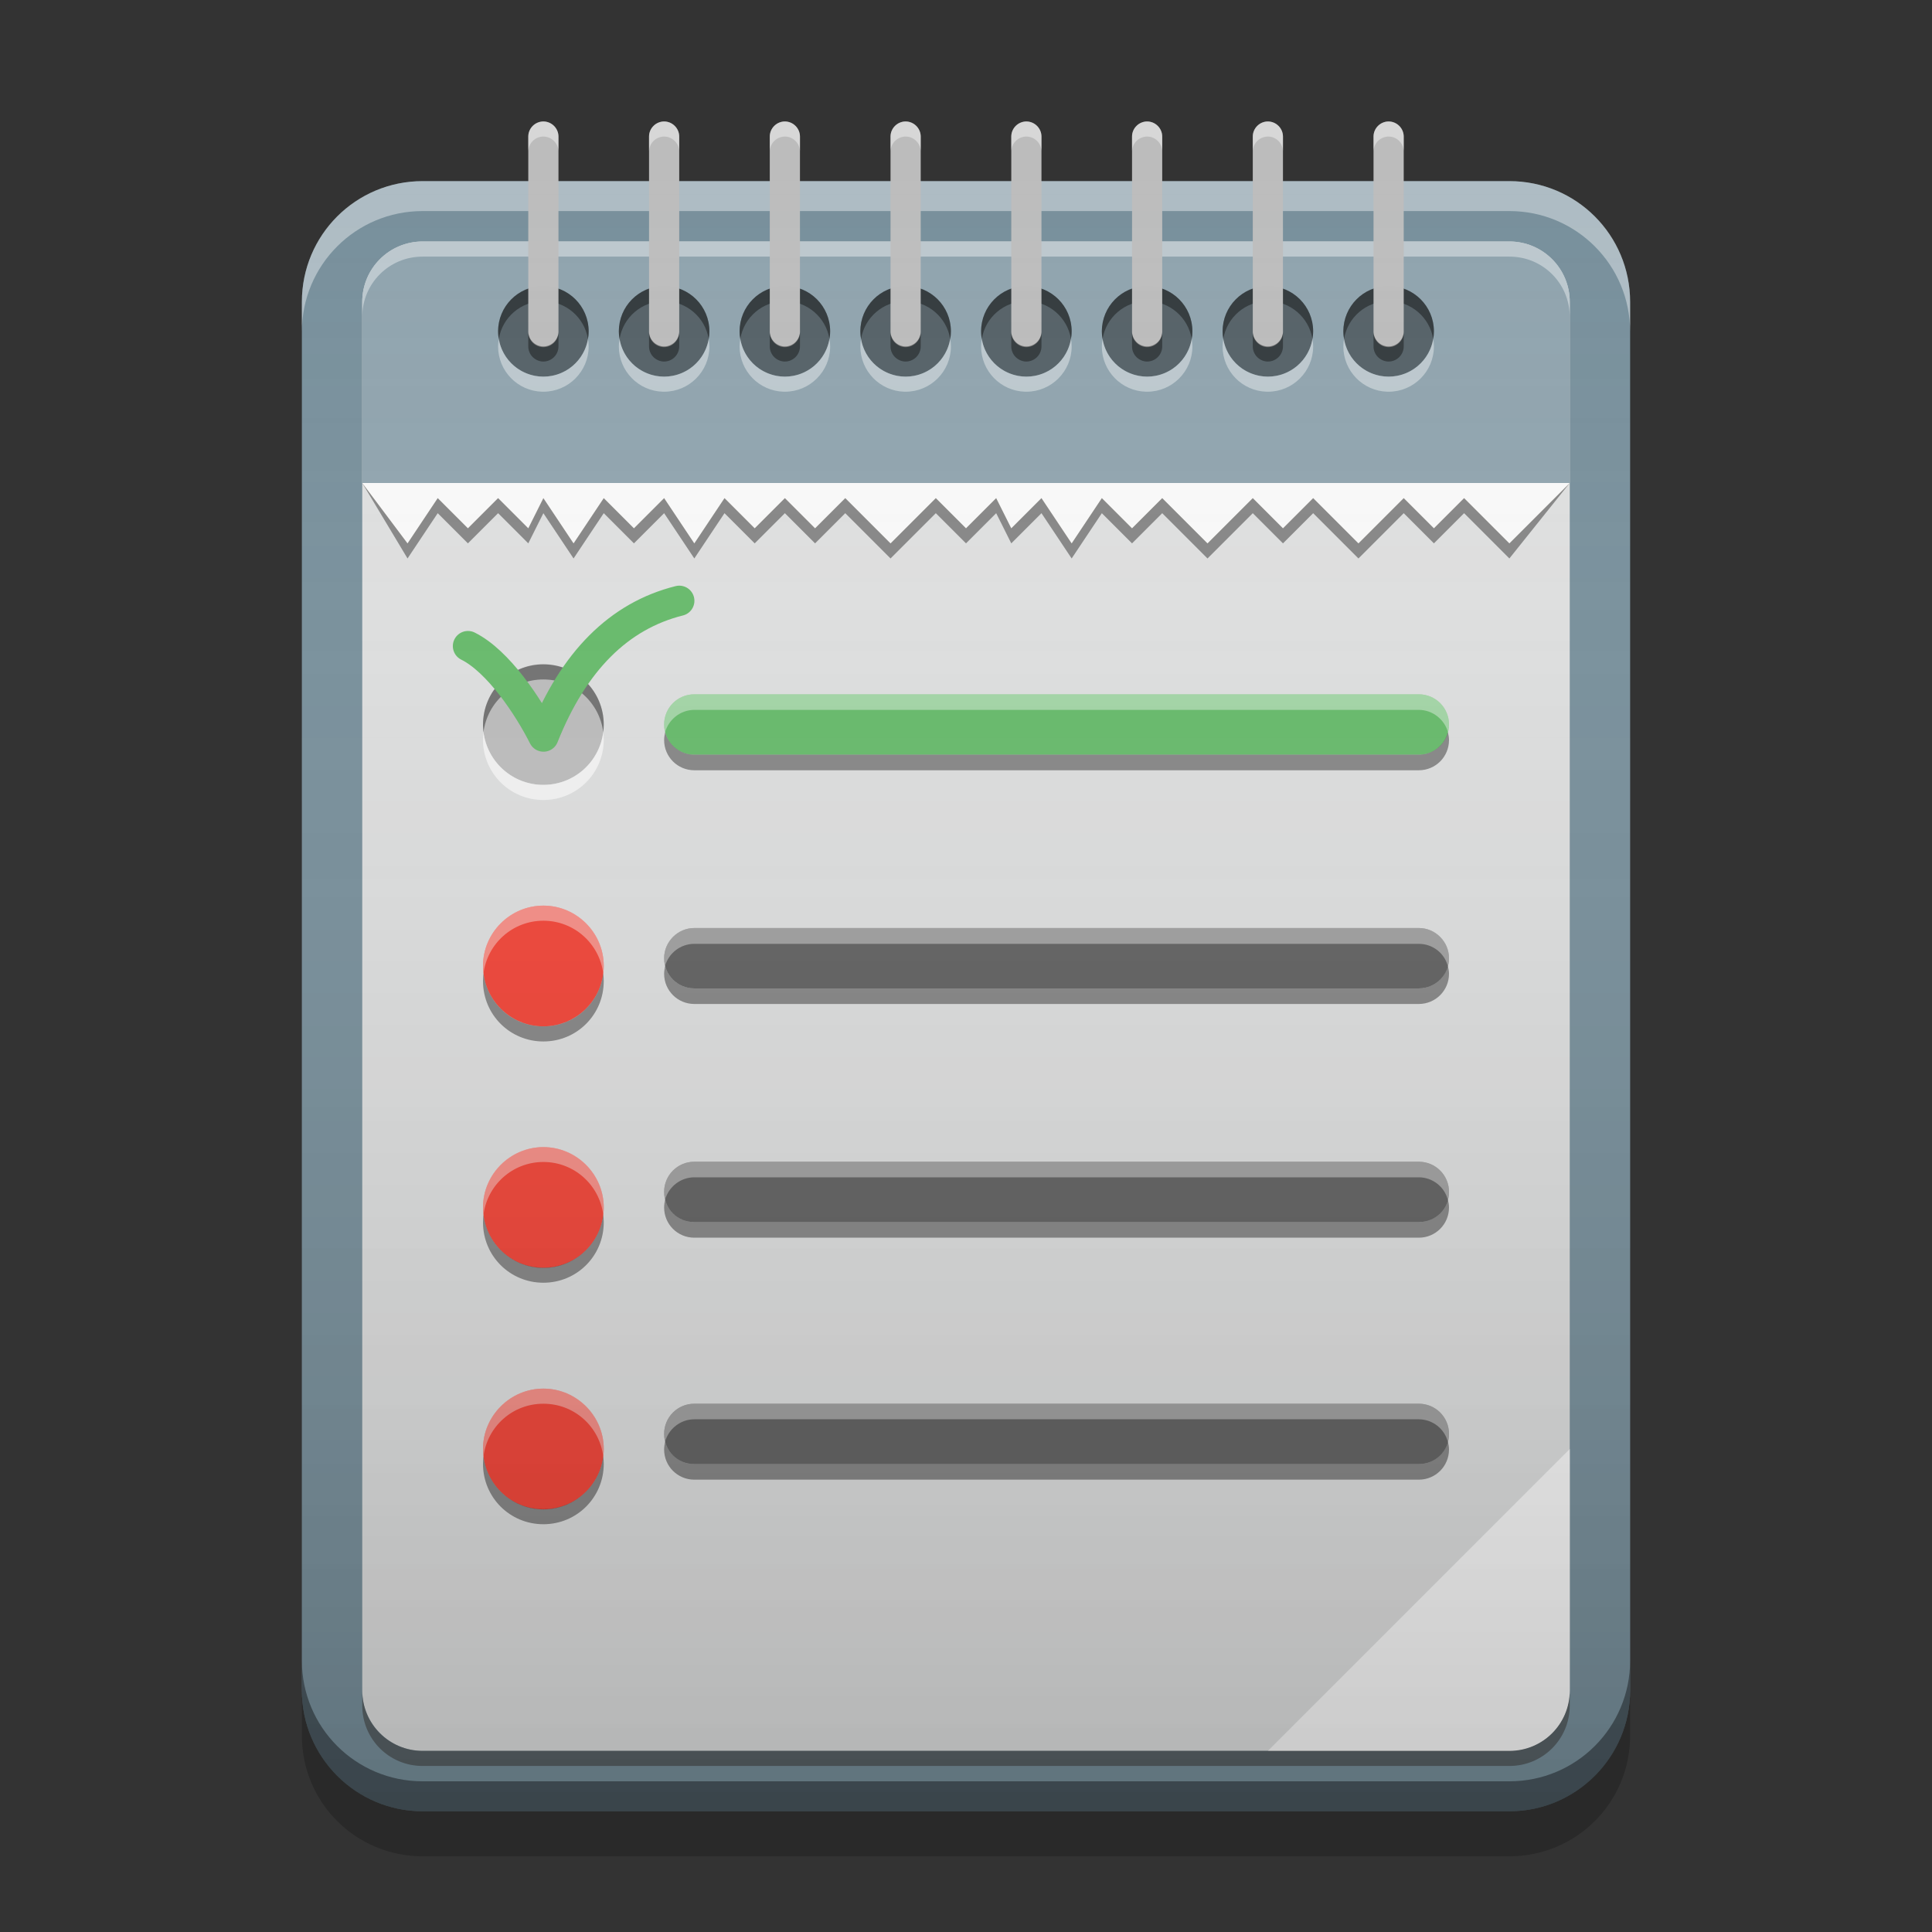 
<svg xmlns="http://www.w3.org/2000/svg" xmlns:xlink="http://www.w3.org/1999/xlink" width="32" height="32" viewBox="0 0 32 32" version="1.1">
<rect x="0" y="0" width="32" height="32" fill="#333333" stroke="none"/>
<defs>
<linearGradient id="linear0" gradientUnits="userSpaceOnUse" x1="8.467" y1="-199.125" x2="8.467" y2="-213.413" gradientTransform="matrix(1.89,0,0,1.89,0,406.299)">
<stop offset="0" style="stop-color:rgb(0%,0%,0%);stop-opacity:0.2;"/>
<stop offset="1" style="stop-color:rgb(100%,100%,100%);stop-opacity:0;"/>
</linearGradient>
</defs>
<g id="surface1">
<path style=" stroke:none;fill-rule:nonzero;fill:rgb(47.059%,56.471%,61.176%);fill-opacity:1;" d="M 7 3 L 25 3 C 26.105 3 27 3.895 27 5 L 27 28 C 27 29.105 26.105 30 25 30 L 7 30 C 5.895 30 5 29.105 5 28 L 5 5 C 5 3.895 5.895 3 7 3 Z M 7 3 "/>
<path style=" stroke:none;fill-rule:nonzero;fill:rgb(87.843%,87.843%,87.843%);fill-opacity:0.996;" d="M 7 4 L 25 4 C 25.551 4 26 4.449 26 5 L 26 28 C 26 28.551 25.551 29 25 29 L 7 29 C 6.449 29 6 28.551 6 28 L 6 5 C 6 4.449 6.449 4 7 4 Z M 7 4 "/>
<path style=" stroke:none;fill-rule:nonzero;fill:rgb(56.471%,64.314%,68.235%);fill-opacity:0.996;" d="M 7 4 C 6.445 4 6 4.445 6 5 L 6 8 L 26 8 L 26 5 C 26 4.445 25.555 4 25 4 Z M 7 4 "/>
<path style=" stroke:none;fill-rule:nonzero;fill:rgb(100%,100%,100%);fill-opacity:0.4;" d="M 7 4 C 6.445 4 6 4.445 6 5 L 6 5.25 C 6 4.695 6.445 4.25 7 4.25 L 25 4.25 C 25.555 4.25 26 4.695 26 5.25 L 26 5 C 26 4.445 25.555 4 25 4 Z M 7 4 "/>
<path style=" stroke:none;fill-rule:nonzero;fill:rgb(98.039%,98.039%,98.039%);fill-opacity:0.996;" d="M 26 24 L 21 29 L 25 29 C 25.555 29 26 28.555 26 28 Z M 26 24 "/>
<path style=" stroke:none;fill-rule:nonzero;fill:rgb(100%,100%,100%);fill-opacity:0.4;" d="M 7 3 C 5.891 3 5 3.891 5 5 L 5 5.496 C 5 4.391 5.891 3.496 7 3.496 L 25 3.496 C 26.109 3.496 27 4.391 27 5.496 L 27 5 C 27 3.891 26.109 3 25 3 Z M 7 3 "/>
<path style=" stroke:none;fill-rule:nonzero;fill:rgb(0.392%,0.392%,0.392%);fill-opacity:0.4;" d="M 9 4.738 C 9.414 4.738 9.75 5.074 9.75 5.488 C 9.75 5.902 9.414 6.238 9 6.238 C 8.586 6.238 8.25 5.902 8.25 5.488 C 8.25 5.074 8.586 4.738 9 4.738 Z M 9 4.738 "/>
<path style=" stroke:none;fill-rule:nonzero;fill:rgb(0.392%,0.392%,0.392%);fill-opacity:0.4;" d="M 8.98 4.738 C 8.574 4.746 8.25 5.078 8.25 5.488 C 8.25 5.531 8.254 5.57 8.262 5.613 C 8.32 5.258 8.629 4.988 9 4.988 C 9.371 4.988 9.68 5.258 9.738 5.613 C 9.746 5.57 9.75 5.531 9.75 5.488 C 9.75 5.07 9.414 4.738 9 4.738 C 8.992 4.738 8.988 4.738 8.98 4.738 Z M 8.98 4.738 "/>
<path style=" stroke:none;fill-rule:nonzero;fill:rgb(100%,100%,100%);fill-opacity:0.4;" d="M 8.98 6.488 C 8.574 6.477 8.25 6.145 8.25 5.738 C 8.25 5.695 8.254 5.652 8.262 5.613 C 8.32 5.969 8.629 6.238 9 6.238 C 9.371 6.238 9.68 5.969 9.738 5.613 C 9.746 5.652 9.75 5.695 9.75 5.738 C 9.75 6.152 9.414 6.488 9 6.488 C 8.992 6.488 8.988 6.488 8.98 6.488 Z M 8.98 6.488 "/>
<path style=" stroke:none;fill-rule:nonzero;fill:rgb(74.118%,74.118%,74.118%);fill-opacity:0.996;" d="M 9 2.012 C 9.137 2.012 9.25 2.125 9.25 2.262 L 9.25 5.5 C 9.25 5.637 9.137 5.75 9 5.75 C 8.863 5.75 8.75 5.637 8.75 5.5 L 8.75 2.262 C 8.75 2.125 8.863 2.012 9 2.012 Z M 9 2.012 "/>
<path style=" stroke:none;fill-rule:nonzero;fill:rgb(100%,100%,100%);fill-opacity:0.4;" d="M 8.988 2.012 C 8.855 2.02 8.75 2.129 8.75 2.262 L 8.75 2.5 C 8.758 2.371 8.859 2.27 8.988 2.262 C 8.992 2.262 8.996 2.262 9 2.262 C 9.133 2.262 9.242 2.367 9.25 2.5 L 9.25 2.262 C 9.25 2.125 9.137 2.012 9 2.012 C 8.996 2.012 8.992 2.012 8.988 2.012 Z M 8.988 2.012 "/>
<path style=" stroke:none;fill-rule:nonzero;fill:rgb(0.392%,0.392%,0.392%);fill-opacity:0.4;" d="M 8.75 5.5 L 8.75 5.738 C 8.75 5.871 8.855 5.98 8.988 5.988 C 8.992 5.988 8.996 5.988 9 5.988 C 9.137 5.988 9.25 5.875 9.25 5.738 L 9.25 5.5 C 9.242 5.633 9.133 5.738 9 5.738 C 8.996 5.738 8.992 5.738 8.988 5.738 C 8.859 5.73 8.758 5.629 8.75 5.5 Z M 8.75 5.5 "/>
<path style=" stroke:none;fill-rule:nonzero;fill:rgb(0.392%,0.392%,0.392%);fill-opacity:0.4;" d="M 7 30 C 5.891 30 5 29.109 5 28 L 5 27.504 C 5 28.609 5.891 29.504 7 29.504 L 25 29.504 C 26.109 29.504 27 28.609 27 27.504 L 27 28 C 27 29.109 26.109 30 25 30 Z M 7 30 "/>
<path style=" stroke:none;fill-rule:nonzero;fill:rgb(0.392%,0.392%,0.392%);fill-opacity:0.2;" d="M 5 28 L 5 28.746 C 5 29.855 5.891 30.746 7 30.746 L 25 30.746 C 26.109 30.746 27 29.855 27 28.746 L 27 28 C 27 29.109 26.109 30 25 30 L 7 30 C 5.891 30 5 29.109 5 28 Z M 5 28 "/>
<path style=" stroke:none;fill-rule:nonzero;fill:rgb(25.49%,25.49%,25.49%);fill-opacity:0.6;" d="M 7 29.25 C 6.445 29.25 6 28.805 6 28.25 L 6 28 C 6 28.555 6.445 29 7 29 L 25 29 C 25.555 29 26 28.555 26 28 L 26 28.25 C 26 28.805 25.555 29.25 25 29.25 Z M 7 29.25 "/>
<path style=" stroke:none;fill-rule:nonzero;fill:rgb(0.392%,0.392%,0.392%);fill-opacity:0.4;" d="M 11 4.738 C 11.414 4.738 11.75 5.074 11.75 5.488 C 11.75 5.902 11.414 6.238 11 6.238 C 10.586 6.238 10.25 5.902 10.25 5.488 C 10.25 5.074 10.586 4.738 11 4.738 Z M 11 4.738 "/>
<path style=" stroke:none;fill-rule:nonzero;fill:rgb(0.392%,0.392%,0.392%);fill-opacity:0.4;" d="M 10.98 4.738 C 10.574 4.746 10.25 5.078 10.25 5.488 C 10.25 5.531 10.254 5.57 10.262 5.613 C 10.32 5.258 10.629 4.988 11 4.988 C 11.371 4.988 11.68 5.258 11.738 5.613 C 11.746 5.57 11.75 5.531 11.75 5.488 C 11.75 5.07 11.414 4.738 11 4.738 C 10.992 4.738 10.988 4.738 10.98 4.738 Z M 10.98 4.738 "/>
<path style=" stroke:none;fill-rule:nonzero;fill:rgb(100%,100%,100%);fill-opacity:0.4;" d="M 10.98 6.488 C 10.574 6.477 10.25 6.145 10.25 5.738 C 10.25 5.695 10.254 5.652 10.262 5.613 C 10.32 5.969 10.629 6.238 11 6.238 C 11.371 6.238 11.68 5.969 11.738 5.613 C 11.746 5.652 11.75 5.695 11.75 5.738 C 11.75 6.152 11.414 6.488 11 6.488 C 10.992 6.488 10.988 6.488 10.98 6.488 Z M 10.98 6.488 "/>
<path style=" stroke:none;fill-rule:nonzero;fill:rgb(74.118%,74.118%,74.118%);fill-opacity:0.996;" d="M 11 2.012 C 11.137 2.012 11.25 2.125 11.25 2.262 L 11.25 5.5 C 11.25 5.637 11.137 5.75 11 5.75 C 10.863 5.75 10.75 5.637 10.75 5.5 L 10.75 2.262 C 10.75 2.125 10.863 2.012 11 2.012 Z M 11 2.012 "/>
<path style=" stroke:none;fill-rule:nonzero;fill:rgb(100%,100%,100%);fill-opacity:0.4;" d="M 10.988 2.012 C 10.855 2.02 10.75 2.129 10.75 2.262 L 10.75 2.5 C 10.758 2.371 10.859 2.27 10.988 2.262 C 10.992 2.262 10.996 2.262 11 2.262 C 11.133 2.262 11.242 2.367 11.25 2.5 L 11.25 2.262 C 11.25 2.125 11.137 2.012 11 2.012 C 10.996 2.012 10.992 2.012 10.988 2.012 Z M 10.988 2.012 "/>
<path style=" stroke:none;fill-rule:nonzero;fill:rgb(0.392%,0.392%,0.392%);fill-opacity:0.4;" d="M 10.75 5.5 L 10.75 5.738 C 10.75 5.871 10.855 5.98 10.988 5.988 C 10.992 5.988 10.996 5.988 11 5.988 C 11.137 5.988 11.25 5.875 11.25 5.738 L 11.25 5.5 C 11.242 5.633 11.133 5.738 11 5.738 C 10.996 5.738 10.992 5.738 10.988 5.738 C 10.859 5.73 10.758 5.629 10.75 5.5 Z M 10.75 5.5 "/>
<path style=" stroke:none;fill-rule:nonzero;fill:rgb(0.392%,0.392%,0.392%);fill-opacity:0.4;" d="M 13 4.738 C 13.414 4.738 13.75 5.074 13.75 5.488 C 13.75 5.902 13.414 6.238 13 6.238 C 12.586 6.238 12.25 5.902 12.25 5.488 C 12.25 5.074 12.586 4.738 13 4.738 Z M 13 4.738 "/>
<path style=" stroke:none;fill-rule:nonzero;fill:rgb(0.392%,0.392%,0.392%);fill-opacity:0.4;" d="M 12.98 4.738 C 12.574 4.746 12.25 5.078 12.25 5.488 C 12.25 5.531 12.254 5.57 12.262 5.613 C 12.32 5.258 12.629 4.988 13 4.988 C 13.371 4.988 13.68 5.258 13.738 5.613 C 13.746 5.57 13.75 5.531 13.75 5.488 C 13.75 5.07 13.414 4.738 13 4.738 C 12.992 4.738 12.988 4.738 12.98 4.738 Z M 12.98 4.738 "/>
<path style=" stroke:none;fill-rule:nonzero;fill:rgb(100%,100%,100%);fill-opacity:0.4;" d="M 12.98 6.488 C 12.574 6.477 12.25 6.145 12.25 5.738 C 12.25 5.695 12.254 5.652 12.262 5.613 C 12.32 5.969 12.629 6.238 13 6.238 C 13.371 6.238 13.68 5.969 13.738 5.613 C 13.746 5.652 13.75 5.695 13.75 5.738 C 13.75 6.152 13.414 6.488 13 6.488 C 12.992 6.488 12.988 6.488 12.98 6.488 Z M 12.98 6.488 "/>
<path style=" stroke:none;fill-rule:nonzero;fill:rgb(74.118%,74.118%,74.118%);fill-opacity:0.996;" d="M 13 2.012 C 13.137 2.012 13.25 2.125 13.25 2.262 L 13.25 5.5 C 13.25 5.637 13.137 5.75 13 5.75 C 12.863 5.75 12.75 5.637 12.75 5.5 L 12.75 2.262 C 12.75 2.125 12.863 2.012 13 2.012 Z M 13 2.012 "/>
<path style=" stroke:none;fill-rule:nonzero;fill:rgb(100%,100%,100%);fill-opacity:0.4;" d="M 12.988 2.012 C 12.855 2.02 12.75 2.129 12.75 2.262 L 12.75 2.5 C 12.758 2.371 12.859 2.27 12.988 2.262 C 12.992 2.262 12.996 2.262 13 2.262 C 13.133 2.262 13.242 2.367 13.25 2.5 L 13.25 2.262 C 13.25 2.125 13.137 2.012 13 2.012 C 12.996 2.012 12.992 2.012 12.988 2.012 Z M 12.988 2.012 "/>
<path style=" stroke:none;fill-rule:nonzero;fill:rgb(0.392%,0.392%,0.392%);fill-opacity:0.4;" d="M 12.75 5.5 L 12.75 5.738 C 12.75 5.871 12.855 5.98 12.988 5.988 C 12.992 5.988 12.996 5.988 13 5.988 C 13.137 5.988 13.25 5.875 13.25 5.738 L 13.25 5.5 C 13.242 5.633 13.133 5.738 13 5.738 C 12.996 5.738 12.992 5.738 12.988 5.738 C 12.859 5.73 12.758 5.629 12.75 5.5 Z M 12.75 5.5 "/>
<path style=" stroke:none;fill-rule:nonzero;fill:rgb(0.392%,0.392%,0.392%);fill-opacity:0.4;" d="M 15 4.738 C 15.414 4.738 15.75 5.074 15.75 5.488 C 15.75 5.902 15.414 6.238 15 6.238 C 14.586 6.238 14.25 5.902 14.25 5.488 C 14.25 5.074 14.586 4.738 15 4.738 Z M 15 4.738 "/>
<path style=" stroke:none;fill-rule:nonzero;fill:rgb(0.392%,0.392%,0.392%);fill-opacity:0.4;" d="M 14.98 4.738 C 14.574 4.746 14.25 5.078 14.25 5.488 C 14.25 5.531 14.254 5.57 14.262 5.613 C 14.32 5.258 14.629 4.988 15 4.988 C 15.371 4.988 15.68 5.258 15.738 5.613 C 15.746 5.57 15.75 5.531 15.75 5.488 C 15.75 5.07 15.414 4.738 15 4.738 C 14.992 4.738 14.988 4.738 14.98 4.738 Z M 14.98 4.738 "/>
<path style=" stroke:none;fill-rule:nonzero;fill:rgb(100%,100%,100%);fill-opacity:0.4;" d="M 14.98 6.488 C 14.574 6.477 14.25 6.145 14.25 5.738 C 14.25 5.695 14.254 5.652 14.262 5.613 C 14.32 5.969 14.629 6.238 15 6.238 C 15.371 6.238 15.68 5.969 15.738 5.613 C 15.746 5.652 15.75 5.695 15.75 5.738 C 15.75 6.152 15.414 6.488 15 6.488 C 14.992 6.488 14.988 6.488 14.98 6.488 Z M 14.98 6.488 "/>
<path style=" stroke:none;fill-rule:nonzero;fill:rgb(74.118%,74.118%,74.118%);fill-opacity:0.996;" d="M 15 2.012 C 15.137 2.012 15.25 2.125 15.25 2.262 L 15.25 5.5 C 15.25 5.637 15.137 5.75 15 5.75 C 14.863 5.75 14.75 5.637 14.75 5.5 L 14.75 2.262 C 14.75 2.125 14.863 2.012 15 2.012 Z M 15 2.012 "/>
<path style=" stroke:none;fill-rule:nonzero;fill:rgb(100%,100%,100%);fill-opacity:0.4;" d="M 14.988 2.012 C 14.855 2.02 14.75 2.129 14.75 2.262 L 14.75 2.5 C 14.758 2.371 14.859 2.27 14.988 2.262 C 14.992 2.262 14.996 2.262 15 2.262 C 15.133 2.262 15.242 2.367 15.25 2.5 L 15.25 2.262 C 15.25 2.125 15.137 2.012 15 2.012 C 14.996 2.012 14.992 2.012 14.988 2.012 Z M 14.988 2.012 "/>
<path style=" stroke:none;fill-rule:nonzero;fill:rgb(0.392%,0.392%,0.392%);fill-opacity:0.4;" d="M 14.75 5.5 L 14.75 5.738 C 14.75 5.871 14.855 5.98 14.988 5.988 C 14.992 5.988 14.996 5.988 15 5.988 C 15.137 5.988 15.25 5.875 15.25 5.738 L 15.25 5.5 C 15.242 5.633 15.133 5.738 15 5.738 C 14.996 5.738 14.992 5.738 14.988 5.738 C 14.859 5.73 14.758 5.629 14.75 5.5 Z M 14.75 5.5 "/>
<path style=" stroke:none;fill-rule:nonzero;fill:rgb(0.392%,0.392%,0.392%);fill-opacity:0.4;" d="M 17 4.738 C 17.414 4.738 17.75 5.074 17.75 5.488 C 17.75 5.902 17.414 6.238 17 6.238 C 16.586 6.238 16.25 5.902 16.25 5.488 C 16.25 5.074 16.586 4.738 17 4.738 Z M 17 4.738 "/>
<path style=" stroke:none;fill-rule:nonzero;fill:rgb(0.392%,0.392%,0.392%);fill-opacity:0.4;" d="M 16.98 4.738 C 16.574 4.746 16.25 5.078 16.25 5.488 C 16.25 5.531 16.254 5.57 16.262 5.613 C 16.32 5.258 16.629 4.988 17 4.988 C 17.371 4.988 17.68 5.258 17.738 5.613 C 17.746 5.57 17.75 5.531 17.75 5.488 C 17.75 5.07 17.414 4.738 17 4.738 C 16.992 4.738 16.988 4.738 16.98 4.738 Z M 16.98 4.738 "/>
<path style=" stroke:none;fill-rule:nonzero;fill:rgb(100%,100%,100%);fill-opacity:0.4;" d="M 16.98 6.488 C 16.574 6.477 16.25 6.145 16.25 5.738 C 16.25 5.695 16.254 5.652 16.262 5.613 C 16.32 5.969 16.629 6.238 17 6.238 C 17.371 6.238 17.68 5.969 17.738 5.613 C 17.746 5.652 17.75 5.695 17.75 5.738 C 17.75 6.152 17.414 6.488 17 6.488 C 16.992 6.488 16.988 6.488 16.98 6.488 Z M 16.98 6.488 "/>
<path style=" stroke:none;fill-rule:nonzero;fill:rgb(74.118%,74.118%,74.118%);fill-opacity:0.996;" d="M 17 2.012 C 17.137 2.012 17.25 2.125 17.25 2.262 L 17.25 5.5 C 17.25 5.637 17.137 5.75 17 5.75 C 16.863 5.75 16.75 5.637 16.75 5.5 L 16.75 2.262 C 16.75 2.125 16.863 2.012 17 2.012 Z M 17 2.012 "/>
<path style=" stroke:none;fill-rule:nonzero;fill:rgb(100%,100%,100%);fill-opacity:0.4;" d="M 16.988 2.012 C 16.855 2.02 16.75 2.129 16.75 2.262 L 16.75 2.5 C 16.758 2.371 16.859 2.27 16.988 2.262 C 16.992 2.262 16.996 2.262 17 2.262 C 17.133 2.262 17.242 2.367 17.25 2.5 L 17.25 2.262 C 17.25 2.125 17.137 2.012 17 2.012 C 16.996 2.012 16.992 2.012 16.988 2.012 Z M 16.988 2.012 "/>
<path style=" stroke:none;fill-rule:nonzero;fill:rgb(0.392%,0.392%,0.392%);fill-opacity:0.4;" d="M 16.75 5.5 L 16.75 5.738 C 16.75 5.871 16.855 5.98 16.988 5.988 C 16.992 5.988 16.996 5.988 17 5.988 C 17.137 5.988 17.25 5.875 17.25 5.738 L 17.25 5.5 C 17.242 5.633 17.133 5.738 17 5.738 C 16.996 5.738 16.992 5.738 16.988 5.738 C 16.859 5.73 16.758 5.629 16.75 5.5 Z M 16.75 5.5 "/>
<path style=" stroke:none;fill-rule:nonzero;fill:rgb(0.392%,0.392%,0.392%);fill-opacity:0.4;" d="M 19 4.738 C 19.414 4.738 19.75 5.074 19.75 5.488 C 19.75 5.902 19.414 6.238 19 6.238 C 18.586 6.238 18.25 5.902 18.25 5.488 C 18.25 5.074 18.586 4.738 19 4.738 Z M 19 4.738 "/>
<path style=" stroke:none;fill-rule:nonzero;fill:rgb(0.392%,0.392%,0.392%);fill-opacity:0.4;" d="M 18.98 4.738 C 18.574 4.746 18.25 5.078 18.25 5.488 C 18.25 5.531 18.254 5.57 18.262 5.613 C 18.32 5.258 18.629 4.988 19 4.988 C 19.371 4.988 19.68 5.258 19.738 5.613 C 19.746 5.57 19.75 5.531 19.75 5.488 C 19.75 5.07 19.414 4.738 19 4.738 C 18.992 4.738 18.988 4.738 18.98 4.738 Z M 18.98 4.738 "/>
<path style=" stroke:none;fill-rule:nonzero;fill:rgb(100%,100%,100%);fill-opacity:0.4;" d="M 18.98 6.488 C 18.574 6.477 18.25 6.145 18.25 5.738 C 18.25 5.695 18.254 5.652 18.262 5.613 C 18.32 5.969 18.629 6.238 19 6.238 C 19.371 6.238 19.68 5.969 19.738 5.613 C 19.746 5.652 19.75 5.695 19.75 5.738 C 19.75 6.152 19.414 6.488 19 6.488 C 18.992 6.488 18.988 6.488 18.98 6.488 Z M 18.98 6.488 "/>
<path style=" stroke:none;fill-rule:nonzero;fill:rgb(74.118%,74.118%,74.118%);fill-opacity:0.996;" d="M 19 2.012 C 19.137 2.012 19.25 2.125 19.25 2.262 L 19.25 5.5 C 19.25 5.637 19.137 5.75 19 5.75 C 18.863 5.75 18.75 5.637 18.75 5.5 L 18.75 2.262 C 18.75 2.125 18.863 2.012 19 2.012 Z M 19 2.012 "/>
<path style=" stroke:none;fill-rule:nonzero;fill:rgb(100%,100%,100%);fill-opacity:0.4;" d="M 18.988 2.012 C 18.855 2.02 18.75 2.129 18.75 2.262 L 18.75 2.5 C 18.758 2.371 18.859 2.27 18.988 2.262 C 18.992 2.262 18.996 2.262 19 2.262 C 19.133 2.262 19.242 2.367 19.25 2.5 L 19.25 2.262 C 19.25 2.125 19.137 2.012 19 2.012 C 18.996 2.012 18.992 2.012 18.988 2.012 Z M 18.988 2.012 "/>
<path style=" stroke:none;fill-rule:nonzero;fill:rgb(0.392%,0.392%,0.392%);fill-opacity:0.4;" d="M 18.75 5.5 L 18.75 5.738 C 18.75 5.871 18.855 5.98 18.988 5.988 C 18.992 5.988 18.996 5.988 19 5.988 C 19.137 5.988 19.25 5.875 19.25 5.738 L 19.25 5.5 C 19.242 5.633 19.133 5.738 19 5.738 C 18.996 5.738 18.992 5.738 18.988 5.738 C 18.859 5.73 18.758 5.629 18.75 5.5 Z M 18.75 5.5 "/>
<path style=" stroke:none;fill-rule:nonzero;fill:rgb(0.392%,0.392%,0.392%);fill-opacity:0.4;" d="M 21 4.738 C 21.414 4.738 21.75 5.074 21.75 5.488 C 21.75 5.902 21.414 6.238 21 6.238 C 20.586 6.238 20.25 5.902 20.25 5.488 C 20.25 5.074 20.586 4.738 21 4.738 Z M 21 4.738 "/>
<path style=" stroke:none;fill-rule:nonzero;fill:rgb(0.392%,0.392%,0.392%);fill-opacity:0.4;" d="M 20.98 4.738 C 20.574 4.746 20.25 5.078 20.25 5.488 C 20.25 5.531 20.254 5.57 20.262 5.613 C 20.32 5.258 20.629 4.988 21 4.988 C 21.371 4.988 21.68 5.258 21.738 5.613 C 21.746 5.57 21.75 5.531 21.75 5.488 C 21.75 5.07 21.414 4.738 21 4.738 C 20.992 4.738 20.988 4.738 20.98 4.738 Z M 20.98 4.738 "/>
<path style=" stroke:none;fill-rule:nonzero;fill:rgb(100%,100%,100%);fill-opacity:0.4;" d="M 20.98 6.488 C 20.574 6.477 20.25 6.145 20.25 5.738 C 20.25 5.695 20.254 5.652 20.262 5.613 C 20.32 5.969 20.629 6.238 21 6.238 C 21.371 6.238 21.68 5.969 21.738 5.613 C 21.746 5.652 21.75 5.695 21.75 5.738 C 21.75 6.152 21.414 6.488 21 6.488 C 20.992 6.488 20.988 6.488 20.98 6.488 Z M 20.98 6.488 "/>
<path style=" stroke:none;fill-rule:nonzero;fill:rgb(74.118%,74.118%,74.118%);fill-opacity:0.996;" d="M 21 2.012 C 21.137 2.012 21.25 2.125 21.25 2.262 L 21.25 5.5 C 21.25 5.637 21.137 5.75 21 5.75 C 20.863 5.75 20.75 5.637 20.75 5.5 L 20.75 2.262 C 20.75 2.125 20.863 2.012 21 2.012 Z M 21 2.012 "/>
<path style=" stroke:none;fill-rule:nonzero;fill:rgb(100%,100%,100%);fill-opacity:0.4;" d="M 20.988 2.012 C 20.855 2.02 20.75 2.129 20.75 2.262 L 20.75 2.5 C 20.758 2.371 20.859 2.27 20.988 2.262 C 20.992 2.262 20.996 2.262 21 2.262 C 21.133 2.262 21.242 2.367 21.25 2.5 L 21.25 2.262 C 21.25 2.125 21.137 2.012 21 2.012 C 20.996 2.012 20.992 2.012 20.988 2.012 Z M 20.988 2.012 "/>
<path style=" stroke:none;fill-rule:nonzero;fill:rgb(0.392%,0.392%,0.392%);fill-opacity:0.4;" d="M 20.75 5.5 L 20.75 5.738 C 20.75 5.871 20.855 5.98 20.988 5.988 C 20.992 5.988 20.996 5.988 21 5.988 C 21.137 5.988 21.25 5.875 21.25 5.738 L 21.25 5.5 C 21.242 5.633 21.133 5.738 21 5.738 C 20.996 5.738 20.992 5.738 20.988 5.738 C 20.859 5.73 20.758 5.629 20.75 5.5 Z M 20.75 5.5 "/>
<path style=" stroke:none;fill-rule:nonzero;fill:rgb(0.392%,0.392%,0.392%);fill-opacity:0.4;" d="M 23 4.738 C 23.414 4.738 23.75 5.074 23.75 5.488 C 23.75 5.902 23.414 6.238 23 6.238 C 22.586 6.238 22.25 5.902 22.25 5.488 C 22.25 5.074 22.586 4.738 23 4.738 Z M 23 4.738 "/>
<path style=" stroke:none;fill-rule:nonzero;fill:rgb(0.392%,0.392%,0.392%);fill-opacity:0.4;" d="M 22.98 4.738 C 22.574 4.746 22.25 5.078 22.25 5.488 C 22.25 5.531 22.254 5.57 22.262 5.613 C 22.32 5.258 22.629 4.988 23 4.988 C 23.371 4.988 23.68 5.258 23.738 5.613 C 23.746 5.57 23.75 5.531 23.75 5.488 C 23.75 5.07 23.414 4.738 23 4.738 C 22.992 4.738 22.988 4.738 22.98 4.738 Z M 22.98 4.738 "/>
<path style=" stroke:none;fill-rule:nonzero;fill:rgb(100%,100%,100%);fill-opacity:0.4;" d="M 22.98 6.488 C 22.574 6.477 22.25 6.145 22.25 5.738 C 22.25 5.695 22.254 5.652 22.262 5.613 C 22.32 5.969 22.629 6.238 23 6.238 C 23.371 6.238 23.68 5.969 23.738 5.613 C 23.746 5.652 23.75 5.695 23.75 5.738 C 23.75 6.152 23.414 6.488 23 6.488 C 22.992 6.488 22.988 6.488 22.98 6.488 Z M 22.98 6.488 "/>
<path style=" stroke:none;fill-rule:nonzero;fill:rgb(74.118%,74.118%,74.118%);fill-opacity:0.996;" d="M 23 2.012 C 23.137 2.012 23.25 2.125 23.25 2.262 L 23.25 5.5 C 23.25 5.637 23.137 5.75 23 5.75 C 22.863 5.75 22.75 5.637 22.75 5.5 L 22.75 2.262 C 22.75 2.125 22.863 2.012 23 2.012 Z M 23 2.012 "/>
<path style=" stroke:none;fill-rule:nonzero;fill:rgb(100%,100%,100%);fill-opacity:0.4;" d="M 22.988 2.012 C 22.855 2.02 22.75 2.129 22.75 2.262 L 22.75 2.5 C 22.758 2.371 22.859 2.27 22.988 2.262 C 22.992 2.262 22.996 2.262 23 2.262 C 23.133 2.262 23.242 2.367 23.25 2.5 L 23.25 2.262 C 23.25 2.125 23.137 2.012 23 2.012 C 22.996 2.012 22.992 2.012 22.988 2.012 Z M 22.988 2.012 "/>
<path style=" stroke:none;fill-rule:nonzero;fill:rgb(0.392%,0.392%,0.392%);fill-opacity:0.4;" d="M 22.75 5.5 L 22.75 5.738 C 22.75 5.871 22.855 5.98 22.988 5.988 C 22.992 5.988 22.996 5.988 23 5.988 C 23.137 5.988 23.25 5.875 23.25 5.738 L 23.25 5.5 C 23.242 5.633 23.133 5.738 23 5.738 C 22.996 5.738 22.992 5.738 22.988 5.738 C 22.859 5.73 22.758 5.629 22.75 5.5 Z M 22.75 5.5 "/>
<path style=" stroke:none;fill-rule:nonzero;fill:rgb(100%,95.294%,87.843%);fill-opacity:1;" d="M 6 8 L 26 8 L 25 9 L 24.25 8.25 L 23.75 8.75 L 23.25 8.25 L 22.5 9 L 21.75 8.25 L 21.25 8.75 L 20.75 8.25 L 20 9 L 19.25 8.25 L 18.75 8.75 L 18.25 8.25 L 17.75 9 L 17.25 8.25 L 16.75 8.75 L 16.5 8.25 L 16 8.75 L 15.5 8.25 L 14.75 9 L 14 8.25 L 13.5 8.75 L 13 8.25 L 12.5 8.75 L 12 8.25 L 11.5 9 L 11 8.25 L 10.5 8.75 L 10 8.25 L 9.5 9 L 9 8.25 L 8.75 8.75 L 8.25 8.25 L 7.75 8.75 L 7.25 8.25 L 6.75 9 Z M 6 8 "/>
<path style=" stroke:none;fill-rule:nonzero;fill:rgb(0%,0%,0%);fill-opacity:0.4;" d="M 6 8 L 26 8 L 25 9.25 L 24.25 8.5 L 23.75 9 L 23.25 8.5 L 22.5 9.25 L 21.75 8.5 L 21.25 9 L 20.75 8.5 L 20 9.25 L 19.25 8.5 L 18.75 9 L 18.25 8.5 L 17.75 9.25 L 17.25 8.5 L 16.75 9 L 16.5 8.5 L 16 9 L 15.5 8.5 L 14.75 9.25 L 14 8.5 L 13.5 9 L 13 8.5 L 12.5 9 L 12 8.5 L 11.5 9.25 L 11 8.5 L 10.5 9 L 10 8.5 L 9.5 9.25 L 9 8.5 L 8.75 9 L 8.25 8.5 L 7.75 9 L 7.25 8.5 L 6.75 9.25 Z M 6 8 "/>
<path style=" stroke:none;fill-rule:nonzero;fill:rgb(98.039%,98.039%,98.039%);fill-opacity:1;" d="M 6 8 L 26 8 L 25 9 L 24.25 8.25 L 23.75 8.75 L 23.25 8.25 L 22.5 9 L 21.75 8.25 L 21.25 8.75 L 20.75 8.25 L 20 9 L 19.25 8.25 L 18.75 8.75 L 18.25 8.25 L 17.75 9 L 17.25 8.25 L 16.75 8.75 L 16.5 8.25 L 16 8.75 L 15.5 8.25 L 14.75 9 L 14 8.25 L 13.5 8.75 L 13 8.25 L 12.5 8.75 L 12 8.25 L 11.5 9 L 11 8.25 L 10.5 8.75 L 10 8.25 L 9.5 9 L 9 8.25 L 8.75 8.75 L 8.25 8.25 L 7.75 8.75 L 7.25 8.25 L 6.75 9 Z M 6 8 "/>
<path style=" stroke:none;fill-rule:nonzero;fill:rgb(74.118%,74.118%,74.118%);fill-opacity:0.996;" d="M 9 11 C 9.551 11 10 11.449 10 12 C 10 12.551 9.551 13 9 13 C 8.449 13 8 12.551 8 12 C 8 11.449 8.449 11 9 11 Z M 9 11 "/>
<path style=" stroke:none;fill-rule:nonzero;fill:rgb(95.686%,26.275%,21.176%);fill-opacity:0.996;" d="M 9 15 C 9.551 15 10 15.449 10 16 C 10 16.551 9.551 17 9 17 C 8.449 17 8 16.551 8 16 C 8 15.449 8.449 15 9 15 Z M 9 15 "/>
<path style=" stroke:none;fill-rule:nonzero;fill:rgb(95.686%,26.275%,21.176%);fill-opacity:0.996;" d="M 9 19 C 9.551 19 10 19.449 10 20 C 10 20.551 9.551 21 9 21 C 8.449 21 8 20.551 8 20 C 8 19.449 8.449 19 9 19 Z M 9 19 "/>
<path style=" stroke:none;fill-rule:nonzero;fill:rgb(95.686%,26.275%,21.176%);fill-opacity:0.996;" d="M 9 23 C 9.551 23 10 23.449 10 24 C 10 24.551 9.551 25 9 25 C 8.449 25 8 24.551 8 24 C 8 23.449 8.449 23 9 23 Z M 9 23 "/>
<path style=" stroke:none;fill-rule:nonzero;fill:rgb(40%,73.333%,41.569%);fill-opacity:0.996;" d="M 11.5 11.5 L 23.5 11.5 C 23.777 11.5 24 11.723 24 12 C 24 12.277 23.777 12.5 23.5 12.5 L 11.5 12.5 C 11.223 12.5 11 12.277 11 12 C 11 11.723 11.223 11.5 11.5 11.5 Z M 11.5 11.5 "/>
<path style=" stroke:none;fill-rule:nonzero;fill:rgb(100%,100%,100%);fill-opacity:0.4;" d="M 11.5 11.5 C 11.223 11.5 11 11.723 11 12 C 11 12.047 11.008 12.09 11.016 12.129 C 11.074 11.918 11.27 11.758 11.5 11.758 L 23.5 11.758 C 23.73 11.758 23.926 11.918 23.984 12.129 C 23.992 12.09 24 12.047 24 12 C 24 11.723 23.777 11.5 23.5 11.5 Z M 11.5 11.5 "/>
<path style=" stroke:none;fill-rule:nonzero;fill:rgb(0%,0%,0%);fill-opacity:0.4;" d="M 11.5 12.758 C 11.223 12.758 11 12.535 11 12.258 C 11 12.215 11.008 12.168 11.016 12.129 C 11.074 12.34 11.27 12.5 11.5 12.5 L 23.5 12.5 C 23.73 12.5 23.926 12.34 23.98 12.129 C 23.992 12.168 24 12.215 24 12.258 C 24 12.535 23.777 12.758 23.5 12.758 Z M 11.5 12.758 "/>
<path style=" stroke:none;fill-rule:nonzero;fill:rgb(100%,100%,100%);fill-opacity:0.4;" d="M 8.008 12.125 C 8.004 12.164 8 12.207 8 12.25 C 8 12.805 8.445 13.25 9 13.25 C 9.555 13.25 10 12.805 10 12.25 C 10 12.207 9.996 12.164 9.992 12.125 C 9.93 12.621 9.512 13 9 13 C 8.488 13 8.07 12.621 8.008 12.125 Z M 8.008 12.125 "/>
<path style=" stroke:none;fill-rule:nonzero;fill:rgb(100%,100%,100%);fill-opacity:0.4;" d="M 8.008 12.125 C 8.004 12.164 8 12.207 8 12.25 C 8 12.805 8.445 13.25 9 13.25 C 9.555 13.25 10 12.805 10 12.25 C 10 12.207 9.996 12.164 9.992 12.125 C 9.93 12.621 9.512 13 9 13 C 8.488 13 8.07 12.621 8.008 12.125 Z M 8.008 12.125 "/>
<path style=" stroke:none;fill-rule:nonzero;fill:rgb(0.392%,0.392%,0.392%);fill-opacity:0.4;" d="M 8.008 12.129 C 8.004 12.086 8 12.043 8 12.004 C 8 11.449 8.445 11.004 9 11.004 C 9.555 11.004 10 11.449 10 12.004 C 10 12.043 9.996 12.086 9.992 12.129 C 9.93 11.633 9.512 11.254 9 11.254 C 8.488 11.254 8.07 11.633 8.008 12.129 Z M 8.008 12.129 "/>
<path style=" stroke:none;fill-rule:nonzero;fill:rgb(100%,100%,100%);fill-opacity:0.4;" d="M 8.008 16.125 C 8.004 16.086 8 16.043 8 16 C 8 15.449 8.445 15 9 15 C 9.555 15 10 15.449 10 16 C 10 16.043 9.996 16.086 9.992 16.125 C 9.93 15.633 9.512 15.25 9 15.25 C 8.488 15.25 8.07 15.633 8.008 16.125 Z M 8.008 16.125 "/>
<path style=" stroke:none;fill-rule:nonzero;fill:rgb(0.392%,0.392%,0.392%);fill-opacity:0.4;" d="M 8.008 16.125 C 8.004 16.164 8 16.207 8 16.25 C 8 16.805 8.445 17.25 9 17.25 C 9.555 17.25 10 16.805 10 16.25 C 10 16.207 9.996 16.164 9.992 16.125 C 9.93 16.617 9.512 17 9 17 C 8.488 17 8.07 16.617 8.008 16.125 Z M 8.008 16.125 "/>
<path style=" stroke:none;fill-rule:nonzero;fill:rgb(38.039%,38.039%,38.039%);fill-opacity:0.996;" d="M 11.5 15.371 L 23.5 15.371 C 23.777 15.371 24 15.598 24 15.871 C 24 16.148 23.777 16.371 23.5 16.371 L 11.5 16.371 C 11.223 16.371 11 16.148 11 15.871 C 11 15.598 11.223 15.371 11.5 15.371 Z M 11.5 15.371 "/>
<path style=" stroke:none;fill-rule:nonzero;fill:rgb(100%,100%,100%);fill-opacity:0.4;" d="M 11.5 15.371 C 11.223 15.371 11 15.594 11 15.871 C 11 15.918 11.008 15.961 11.016 16 C 11.074 15.789 11.27 15.633 11.5 15.633 L 23.5 15.633 C 23.73 15.633 23.926 15.789 23.98 16 C 23.992 15.961 24 15.918 24 15.871 C 24 15.594 23.777 15.371 23.5 15.371 Z M 11.5 15.371 "/>
<path style=" stroke:none;fill-rule:nonzero;fill:rgb(0%,0%,0%);fill-opacity:0.4;" d="M 11.5 16.629 C 11.223 16.629 11 16.406 11 16.129 C 11 16.086 11.008 16.043 11.016 16 C 11.074 16.215 11.27 16.371 11.5 16.371 L 23.5 16.371 C 23.73 16.371 23.926 16.215 23.98 16 C 23.992 16.043 24 16.086 24 16.129 C 24 16.406 23.777 16.629 23.5 16.629 Z M 11.5 16.629 "/>
<path style=" stroke:none;fill-rule:nonzero;fill:rgb(38.039%,38.039%,38.039%);fill-opacity:0.996;" d="M 11.5 19.242 L 23.5 19.242 C 23.777 19.242 24 19.465 24 19.742 C 24 20.02 23.777 20.242 23.5 20.242 L 11.5 20.242 C 11.223 20.242 11 20.02 11 19.742 C 11 19.465 11.223 19.242 11.5 19.242 Z M 11.5 19.242 "/>
<path style=" stroke:none;fill-rule:nonzero;fill:rgb(100%,100%,100%);fill-opacity:0.4;" d="M 11.5 19.242 C 11.223 19.242 11 19.465 11 19.742 C 11 19.789 11.008 19.832 11.016 19.871 C 11.074 19.66 11.27 19.5 11.5 19.5 L 23.5 19.5 C 23.73 19.5 23.926 19.66 23.98 19.871 C 23.992 19.832 24 19.789 24 19.742 C 24 19.465 23.777 19.242 23.5 19.242 Z M 11.5 19.242 "/>
<path style=" stroke:none;fill-rule:nonzero;fill:rgb(0%,0%,0%);fill-opacity:0.4;" d="M 11.5 20.5 C 11.223 20.5 11 20.277 11 20 C 11 19.953 11.008 19.91 11.016 19.871 C 11.074 20.082 11.27 20.242 11.5 20.242 L 23.5 20.242 C 23.73 20.242 23.926 20.082 23.98 19.871 C 23.992 19.91 24 19.953 24 20 C 24 20.277 23.777 20.5 23.5 20.5 Z M 11.5 20.5 "/>
<path style=" stroke:none;fill-rule:nonzero;fill:rgb(38.039%,38.039%,38.039%);fill-opacity:0.996;" d="M 11.5 23.25 L 23.5 23.25 C 23.777 23.25 24 23.473 24 23.75 C 24 24.027 23.777 24.25 23.5 24.25 L 11.5 24.25 C 11.223 24.25 11 24.027 11 23.75 C 11 23.473 11.223 23.25 11.5 23.25 Z M 11.5 23.25 "/>
<path style=" stroke:none;fill-rule:nonzero;fill:rgb(100%,100%,100%);fill-opacity:0.4;" d="M 11.5 23.25 C 11.223 23.25 11 23.473 11 23.75 C 11 23.797 11.008 23.84 11.016 23.879 C 11.074 23.668 11.27 23.508 11.5 23.508 L 23.5 23.508 C 23.73 23.508 23.926 23.668 23.98 23.879 C 23.992 23.84 24 23.797 24 23.75 C 24 23.473 23.777 23.25 23.5 23.25 Z M 11.5 23.25 "/>
<path style=" stroke:none;fill-rule:nonzero;fill:rgb(0%,0%,0%);fill-opacity:0.4;" d="M 11.5 24.508 C 11.223 24.508 11 24.285 11 24.008 C 11 23.965 11.008 23.918 11.016 23.879 C 11.074 24.09 11.27 24.25 11.5 24.25 L 23.5 24.25 C 23.73 24.25 23.926 24.09 23.98 23.879 C 23.992 23.918 24 23.965 24 24.008 C 24 24.285 23.777 24.508 23.5 24.508 Z M 11.5 24.508 "/>
<path style=" stroke:none;fill-rule:nonzero;fill:rgb(100%,100%,100%);fill-opacity:0.4;" d="M 8.008 20.121 C 8.004 20.082 8 20.039 8 20 C 8 19.445 8.445 19 9 19 C 9.555 19 10 19.445 10 20 C 10 20.039 9.996 20.082 9.992 20.121 C 9.93 19.629 9.512 19.246 9 19.246 C 8.488 19.246 8.07 19.629 8.008 20.121 Z M 8.008 20.121 "/>
<path style=" stroke:none;fill-rule:nonzero;fill:rgb(0.392%,0.392%,0.392%);fill-opacity:0.4;" d="M 8.008 20.121 C 8.004 20.16 8 20.203 8 20.246 C 8 20.801 8.445 21.246 9 21.246 C 9.555 21.246 10 20.801 10 20.246 C 10 20.203 9.996 20.16 9.992 20.121 C 9.93 20.617 9.512 20.996 9 20.996 C 8.488 20.996 8.07 20.617 8.008 20.121 Z M 8.008 20.121 "/>
<path style=" stroke:none;fill-rule:nonzero;fill:rgb(100%,100%,100%);fill-opacity:0.4;" d="M 8.008 24.125 C 8.004 24.082 8 24.043 8 24 C 8 23.445 8.445 23 9 23 C 9.555 23 10 23.445 10 24 C 10 24.043 9.996 24.082 9.992 24.125 C 9.93 23.629 9.512 23.25 9 23.25 C 8.488 23.25 8.07 23.629 8.008 24.125 Z M 8.008 24.125 "/>
<path style=" stroke:none;fill-rule:nonzero;fill:rgb(0.392%,0.392%,0.392%);fill-opacity:0.4;" d="M 8.008 24.121 C 8.004 24.164 8 24.203 8 24.246 C 8 24.801 8.445 25.246 9 25.246 C 9.555 25.246 10 24.801 10 24.246 C 10 24.203 9.996 24.164 9.992 24.121 C 9.93 24.617 9.512 24.996 9 24.996 C 8.488 24.996 8.07 24.617 8.008 24.121 Z M 8.008 24.121 "/>
<path style="fill:none;stroke-width:0.265;stroke-linecap:round;stroke-linejoin:round;stroke:rgb(40%,73.333%,41.569%);stroke-opacity:1;stroke-miterlimit:4;" d="M 4.101 -209.311 C 4.366 -209.179 4.63 -208.782 4.763 -208.518 C 5.027 -209.179 5.424 -209.576 5.953 -209.708 " transform="matrix(1.89,0,0,1.89,0,406.299)"/>
<path style=" stroke:none;fill-rule:nonzero;fill:url(#linear0);" d="M 7 3 L 25 3 C 26.105 3 27 3.895 27 5 L 27 28 C 27 29.105 26.105 30 25 30 L 7 30 C 5.895 30 5 29.105 5 28 L 5 5 C 5 3.895 5.895 3 7 3 Z M 7 3 "/>
</g>
</svg>
